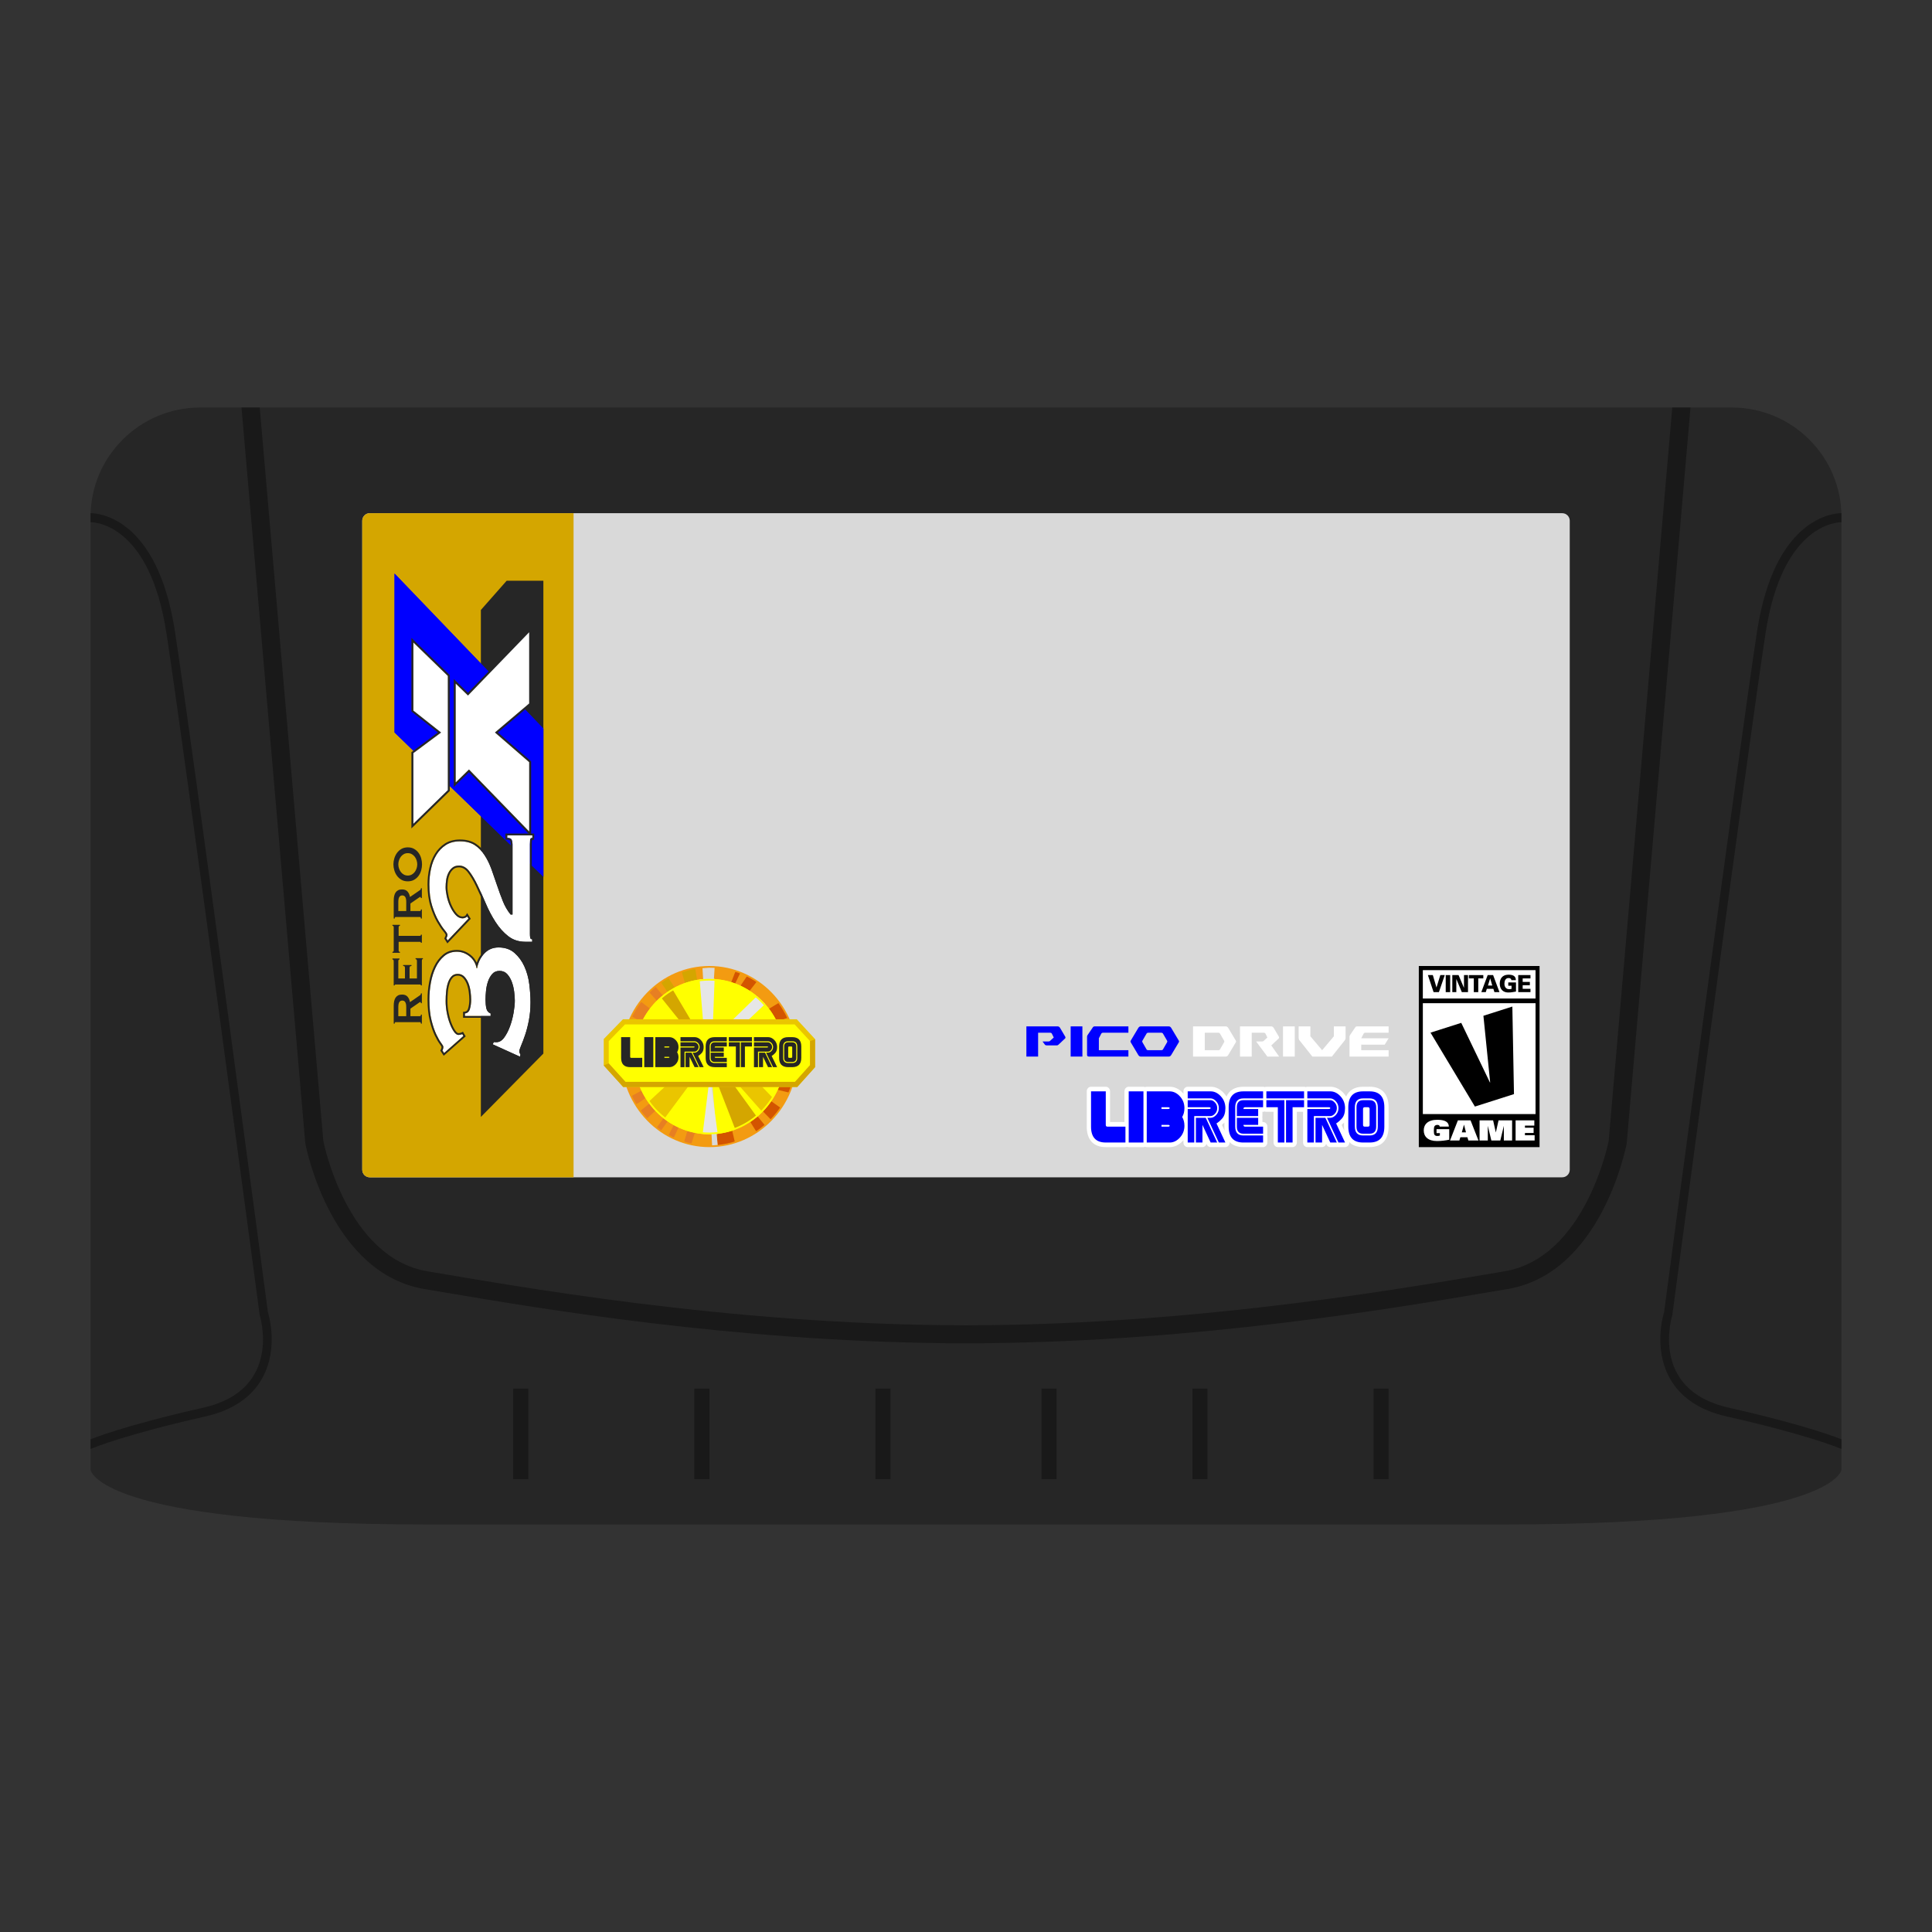 <?xml version="1.0" encoding="UTF-8" standalone="no"?>
<svg
   xmlns:dc="http://purl.org/dc/elements/1.1/"
   xmlns:cc="http://creativecommons.org/ns#"
   xmlns:rdf="http://www.w3.org/1999/02/22-rdf-syntax-ns#"
   xmlns:svg="http://www.w3.org/2000/svg"
   xmlns="http://www.w3.org/2000/svg"
   xmlns:sodipodi="http://sodipodi.sourceforge.net/DTD/sodipodi-0.dtd"
   xmlns:inkscape="http://www.inkscape.org/namespaces/inkscape"
   viewBox="0 0 341.333 341.333"
   height="341.333"
   width="341.333"
   xml:space="preserve"
   id="svg2"
   version="1.1"
   sodipodi:docname="Sega - 32X-content.svg"
   inkscape:version="0.92.2 (5c3e80d, 2017-08-06)"><rect x="0" y="0" width="341.333" height="341.333" fill="#333333" stroke="none"/><sodipodi:namedview
     pagecolor="#ffffff"
     bordercolor="#666666"
     borderopacity="1"
     objecttolerance="10"
     gridtolerance="10"
     guidetolerance="10"
     inkscape:pageopacity="0"
     inkscape:pageshadow="2"
     inkscape:window-width="1024"
     inkscape:window-height="705"
     id="namedview185"
     showgrid="false"
     inkscape:pagecheckerboard="true"
     inkscape:zoom="0.69140623"
     inkscape:cx="-96.180795"
     inkscape:cy="170.66667"
     inkscape:window-x="-8"
     inkscape:window-y="-8"
     inkscape:window-maximized="1"
     inkscape:current-layer="svg2" /><defs
     id="defs6"><clipPath
       id="clipPath18"
       clipPathUnits="userSpaceOnUse"><path
         id="path16"
         d="M 0,256 H 256 V 0 H 0 Z" /></clipPath><clipPath
       id="clipPath26"
       clipPathUnits="userSpaceOnUse"><path
         id="path24"
         d="M 4,210 H 252 V 46 H 4 Z" /></clipPath></defs><path
     id="path38"
     style="fill:#262626;fill-opacity:1;fill-rule:nonzero;stroke:none;stroke-width:1.333"
     d="M 306,72 H 35.333 c -10.633,0 -19.333,8.672 -19.333,19.272 V 259.697 c 0,0 1.208,9.636 59.409,9.636 H 265.924 c 58.201,0 59.409,-9.636 59.409,-9.636 V 91.272 c 0,-10.6 -8.7,-19.272 -19.333,-19.272"
     inkscape:connector-curvature="0" /><path
     id="path42"
     style="fill:#d9d9d9;fill-opacity:1;fill-rule:nonzero;stroke:none;stroke-width:1.333;font-variant-east_asian:normal;opacity:1;vector-effect:none;stroke-linecap:butt;stroke-linejoin:miter;stroke-miterlimit:4;stroke-dasharray:none;stroke-dashoffset:0;stroke-opacity:1"
     d="M 276,208 H 65.333 c -0.736,0 -1.333,-0.597 -1.333,-1.333 V 92 c 0,-0.736 0.597,-1.333 1.333,-1.333 H 276 c 0.736,0 1.333,0.597 1.333,1.333 V 206.667 c 0,0.736 -0.597,1.333 -1.333,1.333"
     inkscape:connector-curvature="0" /><path
     id="path46"
     style="fill:#d4a600;fill-opacity:1;fill-rule:nonzero;stroke:none;stroke-width:1.333"
     d="M 101.333,208 H 65.333 c -0.736,0 -1.333,-0.597 -1.333,-1.333 V 92 c 0,-0.736 0.597,-1.333 1.333,-1.333 h 36 z"
     inkscape:connector-curvature="0" /><path
     id="path50"
     style="fill:#191919;fill-opacity:1;fill-rule:nonzero;stroke:none;stroke-width:1.333"
     d="M 295.445,72 284.211,201.564 c 0,0 -4.012,20.667 -18.456,23.052 -14.352,2.369 -52.479,9.44 -94.687,9.529 v 0.008 c -0.135,0 -0.267,-0.004 -0.401,-0.004 -0.135,0 -0.267,0.004 -0.401,0.004 v -0.008 c -42.208,-0.089 -80.335,-7.16 -94.687,-9.529 -14.444,-2.385 -18.456,-23.052 -18.456,-23.052 L 45.888,72 H 42.667 l 0.024,0.272 11.233,129.564 0.015,0.165 0.032,0.163 c 0.18,0.933 4.623,22.871 21.08,25.588 l 3.98,0.668 c 16.481,2.785 50.284,8.499 88.025,8.885 v 0.02 l 3.209,0.008 0.401,-0.004 h 3.209 l 0.003,-0.02 c 37.901,-0.351 71.885,-6.095 88.424,-8.889 l 3.98,-0.668 c 16.457,-2.717 20.9,-24.655 21.081,-25.588 l 0.031,-0.163 0.015,-0.165 11.233,-129.564 0.024,-0.272 z"
     inkscape:connector-curvature="0" /><path
     id="path54"
     style="fill:#191919;fill-opacity:1;fill-rule:nonzero;stroke:none;stroke-width:1.333"
     d="m 293.999,231.835 c 0.071,-0.72 13.388,-100.527 16.423,-120.268 3.121,-20.313 13.689,-20.9 14.884,-20.9 h 0.028 v 1.596 c -0.008,0 -0.009,0 -0.028,0 -0.74,0 -10.421,0.369 -13.371,19.556 -3.067,19.953 -16.481,120.521 -16.481,120.521 0,0 -4.216,13.169 9.965,16.361 14.071,3.168 19.825,5.544 19.915,5.58 v 1.719 l -0.551,-0.228 c -0.057,-0.024 -5.848,-2.395 -19.688,-5.511 -4.833,-1.088 -8.244,-3.392 -10.136,-6.848 -2.911,-5.317 -1.041,-11.325 -0.96,-11.579"
     inkscape:connector-curvature="0" /><path
     id="path58"
     style="fill:#191919;fill-opacity:1;fill-rule:nonzero;stroke:none;stroke-width:1.333"
     d="m 47.334,231.835 c -0.071,-0.72 -13.388,-100.527 -16.423,-120.268 C 27.79,91.253 17.222,90.667 16.028,90.667 h -0.028 v 1.596 c 0.008,0 0.009,0 0.028,0 0.74,0 10.421,0.369 13.371,19.556 3.067,19.953 16.481,120.521 16.481,120.521 0,0 4.216,13.169 -9.965,16.361 -14.071,3.168 -19.825,5.544 -19.915,5.58 v 1.719 l 0.551,-0.228 c 0.057,-0.024 5.848,-2.395 19.688,-5.511 4.833,-1.088 8.244,-3.392 10.136,-6.848 2.911,-5.317 1.041,-11.325 0.96,-11.579"
     inkscape:connector-curvature="0" /><path
     id="path62"
     style="fill:#000000;fill-opacity:1;fill-rule:nonzero;stroke:none;stroke-width:1.333"
     d="m 250.667,170.667 v 5.745 0.817 19.72 0.7 5.017 h 21.333 v -5.017 -0.7 -19.72 -0.817 -5.745 z"
     inkscape:connector-curvature="0" /><path
     inkscape:connector-curvature="0"
     d="M 271.289,196.825 H 251.379 V 177.236 h 19.911 z"
     style="fill:#ffffff;fill-opacity:1;fill-rule:nonzero;stroke:none;stroke-width:1.333"
     id="path64" /><path
     inkscape:connector-curvature="0"
     d="m 251.377,171.399 h 19.911 v 5.013 h -19.911 z"
     style="fill:#ffffff;fill-opacity:1;fill-rule:nonzero;stroke:none;stroke-width:1.333"
     id="path66" /><path
     id="path70"
     style="fill:#ffffff;fill-opacity:1;fill-rule:nonzero;stroke:none;stroke-width:1.333"
     d="m 253.798,199.489 h 2.241 v 1.867 c -0.675,0.144 -1.459,0.237 -2.169,0.237 -1.567,0 -2.332,-0.785 -2.332,-1.877 0,-1.092 0.765,-1.877 2.38,-1.877 1.339,0 2.037,0.361 2.055,1.196 h -1.615 c -0.005,-0.113 -0.06,-0.188 -0.132,-0.232 -0.072,-0.044 -0.175,-0.064 -0.283,-0.064 -0.26,0 -0.428,0.108 -0.513,0.252 -0.084,0.143 -0.108,0.493 -0.108,0.795 0,0.345 0.036,0.583 0.115,0.697 0.103,0.148 0.271,0.212 0.493,0.212 0.163,0 0.32,-0.02 0.459,-0.075 v -0.429 h -0.591 z"
     inkscape:connector-curvature="0" /><path
     id="path74"
     style="fill:#ffffff;fill-opacity:1;fill-rule:nonzero;stroke:none;stroke-width:1.333"
     d="m 259,200.057 -0.344,-1.344 h -0.012 l -0.379,1.344 z m -1.428,-2.124 h 2.235 l 1.399,3.567 h -1.784 l -0.168,-0.573 h -1.248 L 257.831,201.5 h -1.651 z"
     inkscape:connector-curvature="0" /><path
     id="path78"
     style="fill:#ffffff;fill-opacity:1;fill-rule:nonzero;stroke:none;stroke-width:1.333"
     d="m 265.69,198.951 h -0.012 l -0.615,2.549 h -1.579 l -0.615,-2.549 h -0.012 v 2.549 h -1.457 v -3.567 h 2.392 l 0.476,2.124 h 0.012 l 0.476,-2.124 h 2.392 v 3.567 h -1.459 z"
     inkscape:connector-curvature="0" /><path
     id="path82"
     style="fill:#ffffff;fill-opacity:1;fill-rule:nonzero;stroke:none;stroke-width:1.333"
     d="m 267.766,197.933 h 3.308 v 0.929 h -1.657 v 0.38 h 1.531 v 0.928 h -1.531 v 0.4 h 1.711 v 0.929 h -3.361 z"
     inkscape:connector-curvature="0" /><path
     id="path86"
     style="fill:#000000;fill-opacity:1;fill-rule:nonzero;stroke:none;stroke-width:1.333"
     d="m 254.469,172.273 h 0.784 l -1.036,3.011 h -0.941 l -1.004,-3.011 h 0.871 l 0.641,2.181 h 0.008 z"
     inkscape:connector-curvature="0" /><path
     inkscape:connector-curvature="0"
     d="m 255.42,172.273 h 0.787 v 3.011 h -0.787 z"
     style="fill:#000000;fill-opacity:1;fill-rule:nonzero;stroke:none;stroke-width:1.333"
     id="path88" /><path
     id="path92"
     style="fill:#000000;fill-opacity:1;fill-rule:nonzero;stroke:none;stroke-width:1.333"
     d="m 256.585,172.273 h 1.103 l 0.952,2.243 0.008,-0.008 v -2.235 h 0.709 v 3.011 h -1.091 l -0.965,-2.305 h -0.008 v 2.305 h -0.708 z"
     inkscape:connector-curvature="0" /><path
     id="path96"
     style="fill:#000000;fill-opacity:1;fill-rule:nonzero;stroke:none;stroke-width:1.333"
     d="m 260.382,172.857 h -0.869 v -0.584 h 2.547 v 0.584 h -0.891 v 2.427 h -0.787 z"
     inkscape:connector-curvature="0" /><path
     id="path100"
     style="fill:#000000;fill-opacity:1;fill-rule:nonzero;stroke:none;stroke-width:1.333"
     d="m 263.643,174.112 -0.363,-1.251 h -0.012 l -0.385,1.251 z m -1.933,1.172 1.123,-3.011 h 0.96 l 1.123,3.011 h -0.891 l -0.188,-0.588 h -1.155 l -0.184,0.588 z"
     inkscape:connector-curvature="0" /><path
     id="path104"
     style="fill:#000000;fill-opacity:1;fill-rule:nonzero;stroke:none;stroke-width:1.333"
     d="m 267.05,174.157 h -0.579 v -0.584 h 1.365 v 1.609 c -0.637,0.1 -0.759,0.163 -1.444,0.163 -0.885,-0.029 -1.425,-0.625 -1.425,-1.568 0,-0.941 0.54,-1.539 1.425,-1.568 0.689,-0.02 1.413,0.088 1.425,0.964 h -0.788 c -0.039,-0.292 -0.256,-0.38 -0.515,-0.38 -0.532,0 -0.721,0.497 -0.721,0.984 0,0.593 0.28,0.985 0.847,0.985 0.145,0 0.291,-0.025 0.409,-0.051 z"
     inkscape:connector-curvature="0" /><path
     id="path108"
     style="fill:#000000;fill-opacity:1;fill-rule:nonzero;stroke:none;stroke-width:1.333"
     d="m 268.229,175.283 v -3.011 h 2.165 v 0.584 h -1.377 v 0.621 h 1.267 v 0.584 h -1.267 v 0.637 h 1.377 v 0.584 z"
     inkscape:connector-curvature="0" /><path
     id="path112"
     style="fill:#000000;fill-opacity:1;fill-rule:nonzero;stroke:none;stroke-width:1.333"
     d="m 252.735,182.442 5.428,-1.731 5.071,10.537 0.037,-0.012 -1.191,-11.775 5.112,-1.629 0.287,15.467 -6.903,2.201 z"
     inkscape:connector-curvature="0" /><path
     id="path116"
     style="fill:#ffffff;fill-opacity:1;fill-rule:nonzero;stroke:none;stroke-width:1.333"
     d="m 216.319,198.329 v 0.719 c 0,0.253 0.02,0.489 0.048,0.717 l -0.473,-1.017 c 0.133,-0.117 0.279,-0.267 0.425,-0.419 m 21.135,0 v 0.719 c 0,0.253 0.02,0.489 0.048,0.717 l -0.473,-1.017 c 0.133,-0.117 0.279,-0.267 0.425,-0.419 m 4.519,-6.329 h -1.157 c -1.477,0 -2.488,0.609 -2.992,1.728 -0.132,-0.215 -0.284,-0.421 -0.464,-0.615 -0.681,-0.739 -1.467,-1.113 -2.335,-1.113 h -4.053 c -0.103,0 -0.2,0.024 -0.289,0.064 -0.089,-0.04 -0.187,-0.064 -0.289,-0.064 h -6.659 c -0.103,0 -0.201,0.024 -0.291,0.064 -0.088,-0.04 -0.187,-0.064 -0.289,-0.064 h -3.473 c -1.477,0 -2.488,0.609 -2.992,1.728 -0.132,-0.215 -0.284,-0.421 -0.463,-0.615 -0.683,-0.739 -1.468,-1.113 -2.336,-1.113 h -4.053 c -0.417,0 -0.755,0.364 -0.755,0.813 v 0.423 c -0.035,-0.04 -0.059,-0.084 -0.095,-0.123 -0.681,-0.739 -1.467,-1.113 -2.335,-1.113 h -4.053 c -0.103,0 -0.201,0.024 -0.291,0.064 -0.088,-0.04 -0.187,-0.064 -0.289,-0.064 h -2.605 c -0.417,0 -0.755,0.364 -0.755,0.813 v 5.421 h -2.543 v -5.421 c 0,-0.449 -0.339,-0.813 -0.755,-0.813 h -2.607 c -0.417,0 -0.755,0.364 -0.755,0.813 v 6.235 c 0,2.333 1.193,3.619 3.361,3.619 h 3.473 c 0.103,0 0.2,-0.023 0.289,-0.063 0.089,0.04 0.187,0.063 0.289,0.063 h 2.605 c 0.103,0 0.201,-0.023 0.289,-0.063 0.089,0.04 0.188,0.063 0.291,0.063 h 4.053 c 0.868,0 1.653,-0.373 2.335,-1.112 0.036,-0.039 0.06,-0.083 0.095,-0.123 v 0.421 c 0,0.449 0.337,0.813 0.755,0.813 h 1.159 c 0.049,0 0.097,-0.004 0.144,-0.015 0.047,0.011 0.096,0.015 0.145,0.015 h 1.157 c 0.336,0 0.621,-0.236 0.72,-0.563 l 0.052,0.113 c 0.128,0.276 0.389,0.449 0.676,0.449 h 1.157 c 0.049,0 0.099,-0.004 0.145,-0.015 0.047,0.011 0.096,0.015 0.145,0.015 h 1.157 c 0.263,0 0.505,-0.145 0.643,-0.385 0.088,-0.153 0.119,-0.329 0.104,-0.503 0.568,0.58 1.385,0.888 2.439,0.888 h 3.473 c 0.417,0 0.756,-0.364 0.756,-0.813 v -1.247 c 0,-0.055 -0.02,-0.103 -0.029,-0.156 0.009,-0.052 0.029,-0.1 0.029,-0.156 v -1.247 c 0,-0.449 -0.339,-0.813 -0.756,-0.813 h -0.113 v -0.745 c 0,-0.055 -0.019,-0.103 -0.029,-0.156 0.011,-0.052 0.029,-0.1 0.029,-0.156 v -0.745 h 0.113 c 0.103,0 0.201,-0.023 0.289,-0.063 0.089,0.04 0.188,0.063 0.291,0.063 h 1.271 v 5.421 c 0,0.449 0.339,0.813 0.756,0.813 h 1.157 c 0.049,0 0.097,-0.004 0.145,-0.015 0.047,0.011 0.095,0.015 0.144,0.015 h 1.159 c 0.417,0 0.755,-0.364 0.755,-0.813 v -5.421 h 1.096 v 5.421 c 0,0.449 0.337,0.813 0.755,0.813 h 1.159 c 0.049,0 0.097,-0.004 0.144,-0.015 0.047,0.011 0.096,0.015 0.145,0.015 h 1.157 c 0.336,0 0.621,-0.236 0.719,-0.563 l 0.053,0.113 c 0.128,0.276 0.389,0.449 0.676,0.449 h 1.157 c 0.049,0 0.099,-0.004 0.145,-0.015 0.047,0.011 0.096,0.015 0.145,0.015 h 1.157 c 0.263,0 0.505,-0.145 0.643,-0.385 0.088,-0.153 0.119,-0.329 0.104,-0.503 0.568,0.58 1.385,0.888 2.439,0.888 h 1.157 c 2.168,0 3.361,-1.285 3.361,-3.619 v -3.429 c 0,-2.333 -1.193,-3.619 -3.361,-3.619"
     inkscape:connector-curvature="0" /><path
     id="path120"
     style="fill:#0000ff;fill-opacity:1;fill-rule:nonzero;stroke:none;stroke-width:1.333"
     d="m 215.047,201.853 h -1.159 l -1.447,-3.117 v 3.117 h -1.159 v -4.364 h 1.737 z m 0,-6.079 c 0,0.388 -0.127,0.719 -0.381,0.992 -0.253,0.273 -0.513,0.411 -0.777,0.411 h -2.895 v 4.676 h -1.157 v -5.923 h 3.763 c 0.193,0 0.289,-0.052 0.289,-0.156 0,-0.104 -0.096,-0.156 -0.289,-0.156 h -3.763 v -1.247 h 4.052 c 0.264,0 0.524,0.139 0.777,0.416 0.255,0.276 0.381,0.605 0.381,0.987 m 1.448,0 c 0,0.817 -0.195,1.436 -0.584,1.855 -0.389,0.419 -0.719,0.701 -0.989,0.847 l 1.573,3.377 h -1.159 l -2.027,-4.364 h 0.579 c 0.341,0 0.668,-0.168 0.98,-0.504 0.312,-0.336 0.468,-0.74 0.468,-1.211 0,-0.464 -0.156,-0.867 -0.468,-1.205 -0.312,-0.34 -0.639,-0.509 -0.98,-0.509 h -4.052 v -1.247 h 4.052 c 0.663,0 1.263,0.291 1.8,0.872 0.537,0.583 0.807,1.279 0.807,2.089"
     inkscape:connector-curvature="0" /><path
     id="path124"
     style="fill:#0000ff;fill-opacity:1;fill-rule:nonzero;stroke:none;stroke-width:1.333"
     d="m 217.074,195.619 c 0,-1.871 0.868,-2.805 2.605,-2.805 h 3.475 v 1.247 h -3.475 c -0.965,0 -1.447,0.52 -1.447,1.559 v 3.429 c 0,1.039 0.481,1.559 1.447,1.559 h 3.475 v 1.247 h -3.475 c -1.737,0 -2.605,-0.935 -2.605,-2.805 z"
     inkscape:connector-curvature="0" /><path
     id="path128"
     style="fill:#0000ff;fill-opacity:1;fill-rule:nonzero;stroke:none;stroke-width:1.333"
     d="m 218.522,197.177 v -1.559 c 0,-0.831 0.387,-1.247 1.159,-1.247 h 3.473 v 1.247 h -3.184 c -0.193,0 -0.289,0.104 -0.289,0.312 h 2.605 v 1.247 z"
     inkscape:connector-curvature="0" /><path
     id="path132"
     style="fill:#0000ff;fill-opacity:1;fill-rule:nonzero;stroke:none;stroke-width:1.333"
     d="m 218.522,197.489 h 3.764 v 1.247 h -2.605 c 0,0.208 0.096,0.312 0.289,0.312 h 3.184 v 1.247 h -3.473 c -0.772,0 -1.159,-0.416 -1.159,-1.247 z"
     inkscape:connector-curvature="0" /><path
     id="path136"
     style="fill:#0000ff;fill-opacity:1;fill-rule:nonzero;stroke:none;stroke-width:1.333"
     d="m 227.207,194.372 h 3.185 v 1.247 h -2.027 v 6.235 h -1.159 z m -0.289,0 v 7.481 h -1.159 v -6.235 h -2.027 v -1.247 z m 3.475,-0.312 h -6.659 v -1.247 h 6.659 z"
     inkscape:connector-curvature="0" /><path
     id="path140"
     style="fill:#0000ff;fill-opacity:1;fill-rule:nonzero;stroke:none;stroke-width:1.333"
     d="m 236.182,201.853 h -1.159 l -1.447,-3.117 v 3.117 h -1.159 v -4.364 h 1.737 z m 0,-6.079 c 0,0.388 -0.127,0.719 -0.381,0.992 -0.255,0.273 -0.513,0.411 -0.777,0.411 h -2.895 v 4.676 h -1.157 v -5.923 h 3.763 c 0.193,0 0.289,-0.052 0.289,-0.156 0,-0.104 -0.096,-0.156 -0.289,-0.156 h -3.763 v -1.247 h 4.052 c 0.264,0 0.523,0.139 0.777,0.416 0.255,0.276 0.381,0.605 0.381,0.987 m 1.448,0 c 0,0.817 -0.195,1.436 -0.584,1.855 -0.389,0.419 -0.719,0.701 -0.989,0.847 l 1.573,3.377 h -1.159 l -2.027,-4.364 h 0.579 c 0.341,0 0.668,-0.168 0.98,-0.504 0.312,-0.336 0.468,-0.74 0.468,-1.211 0,-0.464 -0.156,-0.867 -0.468,-1.205 -0.312,-0.34 -0.639,-0.509 -0.98,-0.509 h -4.052 v -1.247 h 4.052 c 0.663,0 1.263,0.291 1.8,0.872 0.537,0.583 0.807,1.279 0.807,2.089"
     inkscape:connector-curvature="0" /><path
     id="path144"
     style="fill:#0000ff;fill-opacity:1;fill-rule:nonzero;stroke:none;stroke-width:1.333"
     d="m 241.972,195.931 c 0,-0.208 -0.096,-0.312 -0.289,-0.312 h -0.579 c -0.193,0 -0.291,0.104 -0.291,0.312 v 2.805 c 0,0.208 0.097,0.312 0.291,0.312 h 0.579 c 0.193,0 0.289,-0.104 0.289,-0.312 z m 1.159,-0.312 v 3.429 c 0,0.831 -0.387,1.247 -1.159,1.247 h -1.159 c -0.772,0 -1.157,-0.416 -1.157,-1.247 v -3.429 c 0,-0.831 0.385,-1.247 1.157,-1.247 h 1.159 c 0.772,0 1.159,0.416 1.159,1.247 m 0.289,0 c 0,-1.039 -0.483,-1.559 -1.448,-1.559 h -1.159 c -0.964,0 -1.447,0.52 -1.447,1.559 v 3.429 c 0,1.039 0.483,1.559 1.447,1.559 h 1.159 c 0.965,0 1.448,-0.52 1.448,-1.559 z m 1.157,0 v 3.429 c 0,1.871 -0.868,2.805 -2.605,2.805 h -1.159 c -1.736,0 -2.605,-0.935 -2.605,-2.805 v -3.429 c 0,-1.871 0.869,-2.805 2.605,-2.805 h 1.159 c 1.737,0 2.605,0.935 2.605,2.805"
     inkscape:connector-curvature="0" /><path
     id="path148"
     style="fill:#0000ff;fill-opacity:1;fill-rule:nonzero;stroke:none;stroke-width:1.333"
     d="m 195.65,199.048 c -0.193,0 -0.289,-0.104 -0.289,-0.312 v -5.923 h -2.605 v 6.235 c 0,1.871 0.868,2.805 2.605,2.805 h 3.475 v -2.805 z"
     inkscape:connector-curvature="0" /><path
     inkscape:connector-curvature="0"
     d="m 199.413,201.853 h 2.605 v -9.04 h -2.605 z"
     style="fill:#0000ff;fill-opacity:1;fill-rule:nonzero;stroke:none;stroke-width:1.333"
     id="path150" /><path
     id="path154"
     style="fill:#0000ff;fill-opacity:1;fill-rule:nonzero;stroke:none;stroke-width:1.333"
     d="m 206.362,195.931 h -1.159 v -0.312 h 1.159 c 0.193,0 0.289,0.052 0.289,0.156 0,0.104 -0.096,0.156 -0.289,0.156 m 0,3.117 h -1.159 v -0.312 h 1.159 c 0.193,0 0.289,0.052 0.289,0.156 0,0.104 -0.096,0.156 -0.289,0.156 m 2.895,-3.273 c 0,-0.811 -0.268,-1.507 -0.805,-2.088 -0.537,-0.583 -1.137,-0.873 -1.8,-0.873 h -4.053 v 9.04 h 4.053 c 0.663,0 1.263,-0.291 1.8,-0.872 0.537,-0.583 0.805,-1.279 0.805,-2.089 0,-0.589 -0.132,-1.105 -0.395,-1.548 0.263,-0.444 0.395,-0.967 0.395,-1.569"
     inkscape:connector-curvature="0" /><path
     id="path158"
     style="fill:#262626;fill-opacity:1;fill-rule:nonzero;stroke:none;stroke-width:1.333"
     d="M 84.956,197.333 V 107.768 l 4.557,-5.167 h 6.487 v 83.536 z"
     inkscape:connector-curvature="0" /><path
     id="path162"
     style="fill:#0000ff;fill-opacity:1;fill-rule:nonzero;stroke:none;stroke-width:1.333"
     d="m 69.705,101.333 v 28.075 l 26.295,25.492 v -26.18 z"
     inkscape:connector-curvature="0" /><path
     id="path166"
     style="fill:#0000ff;fill-opacity:1;fill-rule:nonzero;stroke:none;stroke-width:1.333"
     d="m 69.705,129.408 26.295,25.492 V 128.719 L 69.705,101.334 Z m 0.351,-0.144 v -27.064 l 25.593,26.656 v 25.22 z"
     inkscape:connector-curvature="0" /><path
     id="path170"
     style="fill:#ffffff;fill-opacity:1;fill-rule:nonzero;stroke:none;stroke-width:1.333"
     d="m 79.288,119.348 -6.428,-6.24 v 12.516 l 4.792,3.789 -4.792,3.56 v 12.975 l 6.428,-6.279 z"
     inkscape:connector-curvature="0" /><path
     id="path174"
     style="fill:#262626;fill-opacity:1;fill-rule:nonzero;stroke:none;stroke-width:1.333"
     d="m 79.113,139.598 v -20.177 l -6.077,-5.9 v 12.02 l 4.901,3.877 -4.901,3.64 v 12.476 z m 0.351,-20.321 v 20.464 l -6.779,6.621 v -13.475 l 4.683,-3.479 -4.683,-3.703 v -13.011 z"
     inkscape:connector-curvature="0" /><path
     id="path178"
     style="fill:#ffffff;fill-opacity:1;fill-rule:nonzero;stroke:none;stroke-width:1.333"
     d="m 80.34,120.369 v 18.273 l 2.512,-2.455 10.811,11.139 v -12.747 l -5.96,-5.167 5.96,-5.052 V 111.271 l -10.985,11.368 z"
     inkscape:connector-curvature="0" /><path
     id="path182"
     style="fill:#262626;fill-opacity:1;fill-rule:nonzero;stroke:none;stroke-width:1.333"
     d="m 93.487,124.282 v -12.58 l -10.807,11.183 -2.165,-2.103 v 17.447 l 2.34,-2.287 10.632,10.955 v -12.239 l -6.052,-5.247 z m 0.351,-13.443 v 13.6 l -0.061,0.052 -5.808,4.923 5.869,5.089 v 13.253 l -10.989,-11.323 -2.684,2.623 v -19.1 l 2.508,2.436 z"
     inkscape:connector-curvature="0" /><path
     id="path186"
     style="fill:#ffffff;fill-opacity:1;fill-rule:nonzero;stroke:none;stroke-width:1.333"
     d="m 78.459,186.04 -0.3,-0.449 c 0.111,-0.201 0.167,-0.415 0.167,-0.64 0,-0.125 -0.128,-0.359 -0.383,-0.696 -0.257,-0.339 -0.54,-0.832 -0.852,-1.485 -0.312,-0.651 -0.596,-1.485 -0.852,-2.501 -0.256,-1.013 -0.384,-2.249 -0.384,-3.704 0,-0.977 0.088,-1.96 0.267,-2.951 0.179,-0.991 0.461,-1.893 0.852,-2.708 0.389,-0.816 0.891,-1.477 1.503,-1.992 0.613,-0.513 1.352,-0.771 2.221,-0.771 0.801,0 1.543,0.263 2.22,0.789 0.68,0.527 1.109,1.24 1.287,2.143 h 0.067 c 0.224,-1.077 0.663,-1.961 1.319,-2.651 0.657,-0.688 1.487,-1.035 2.488,-1.035 1.136,0 2.072,0.319 2.807,0.959 0.735,0.639 1.32,1.435 1.753,2.389 0.433,0.952 0.724,1.999 0.868,3.139 0.144,1.141 0.217,2.212 0.217,3.215 0,1.129 -0.095,2.181 -0.284,3.16 -0.188,0.977 -0.412,1.841 -0.668,2.595 -0.256,0.751 -0.489,1.372 -0.701,1.86 -0.211,0.491 -0.317,0.835 -0.317,1.035 0,0.125 0.023,0.233 0.067,0.32 0.045,0.087 0.091,0.181 0.133,0.281 l -0.1,0.339 -4.808,-2.181 0.2,-0.412 c 0.044,0.024 0.121,0.036 0.233,0.036 h 0.233 c 0.512,0 0.969,-0.275 1.371,-0.828 0.4,-0.551 0.74,-1.208 1.017,-1.973 0.279,-0.764 0.491,-1.567 0.635,-2.407 0.145,-0.839 0.217,-1.547 0.217,-2.124 0,-0.452 -0.037,-0.984 -0.117,-1.599 -0.077,-0.613 -0.217,-1.191 -0.417,-1.729 -0.2,-0.539 -0.472,-0.996 -0.817,-1.372 -0.345,-0.377 -0.796,-0.564 -1.353,-0.564 -0.535,0 -0.963,0.181 -1.287,0.545 -0.321,0.363 -0.573,0.808 -0.751,1.335 -0.179,0.525 -0.295,1.084 -0.351,1.673 -0.056,0.589 -0.083,1.096 -0.083,1.523 0,0.601 0.049,1.121 0.149,1.56 0.1,0.44 0.351,0.733 0.751,0.884 v 0.451 h -4.541 v -0.451 c 0.445,-0.049 0.741,-0.32 0.885,-0.808 0.145,-0.491 0.217,-1.035 0.217,-1.636 0,-0.401 -0.035,-0.865 -0.101,-1.391 -0.067,-0.527 -0.188,-1.023 -0.367,-1.487 -0.177,-0.463 -0.423,-0.857 -0.735,-1.184 -0.312,-0.325 -0.701,-0.488 -1.169,-0.488 -0.445,0 -0.807,0.144 -1.085,0.432 -0.277,0.287 -0.495,0.664 -0.652,1.128 -0.155,0.463 -0.26,0.977 -0.316,1.541 -0.056,0.564 -0.084,1.135 -0.084,1.711 0,0.676 0.067,1.367 0.201,2.069 0.133,0.7 0.311,1.34 0.533,1.917 0.223,0.576 0.468,1.052 0.735,1.428 0.267,0.377 0.535,0.565 0.801,0.565 0.089,0 0.196,-0.013 0.317,-0.039 0.123,-0.024 0.24,-0.063 0.351,-0.113 l 0.2,0.339 z"
     inkscape:connector-curvature="0" /><path
     id="path190"
     style="fill:#262626;fill-opacity:1;fill-rule:nonzero;stroke:none;stroke-width:1.333"
     d="m 88.078,167.073 c -1.088,0 -2.004,0.381 -2.724,1.135 -0.491,0.516 -0.871,1.139 -1.133,1.861 -0.252,-0.548 -0.62,-1.012 -1.104,-1.385 -0.732,-0.569 -1.547,-0.857 -2.42,-0.857 -0.941,0 -1.759,0.284 -2.429,0.847 -0.647,0.541 -1.18,1.248 -1.585,2.099 -0.399,0.829 -0.693,1.767 -0.877,2.785 -0.181,1.003 -0.272,2.015 -0.272,3.007 0,1.475 0.132,2.747 0.393,3.781 0.26,1.032 0.555,1.893 0.872,2.559 0.327,0.681 0.616,1.184 0.887,1.54 0.289,0.384 0.317,0.507 0.32,0.519 -0.001,0.159 -0.044,0.324 -0.129,0.476 l -0.092,0.167 0.105,0.159 0.301,0.449 0.205,0.309 0.279,-0.247 3.408,-3.008 0.195,-0.172 -0.132,-0.223 -0.2,-0.339 -0.147,-0.249 -0.267,0.121 c -0.091,0.04 -0.185,0.071 -0.28,0.091 -0.097,0.019 -0.183,0.031 -0.253,0.031 -0.151,0 -0.341,-0.152 -0.539,-0.428 -0.249,-0.353 -0.484,-0.812 -0.696,-1.361 -0.215,-0.556 -0.389,-1.183 -0.519,-1.863 -0.129,-0.677 -0.196,-1.353 -0.196,-2.011 0,-0.559 0.028,-1.124 0.083,-1.68 0.053,-0.536 0.155,-1.032 0.303,-1.473 0.14,-0.417 0.335,-0.756 0.579,-1.009 0.216,-0.224 0.495,-0.332 0.852,-0.332 0.379,0 0.684,0.127 0.933,0.388 0.281,0.293 0.507,0.656 0.669,1.079 0.168,0.439 0.285,0.913 0.348,1.413 0.065,0.515 0.099,0.969 0.099,1.352 0,0.569 -0.069,1.089 -0.205,1.547 -0.139,0.472 -0.4,0.559 -0.611,0.583 l -0.287,0.031 v 0.284 0.451 0.317 h 0.323 4.541 0.323 v -0.317 -0.451 -0.219 l -0.208,-0.077 c -0.3,-0.112 -0.475,-0.321 -0.552,-0.657 -0.093,-0.416 -0.141,-0.917 -0.141,-1.491 0,-0.419 0.028,-0.921 0.081,-1.493 0.053,-0.563 0.167,-1.103 0.336,-1.603 0.163,-0.484 0.395,-0.896 0.688,-1.227 0.261,-0.293 0.603,-0.436 1.043,-0.436 0.467,0 0.832,0.149 1.115,0.459 0.315,0.343 0.568,0.769 0.755,1.269 0.192,0.516 0.327,1.075 0.4,1.659 0.076,0.593 0.115,1.117 0.115,1.56 0,0.56 -0.072,1.256 -0.213,2.071 -0.14,0.817 -0.348,1.609 -0.62,2.353 -0.265,0.733 -0.593,1.371 -0.976,1.896 -0.34,0.468 -0.703,0.696 -1.108,0.696 h -0.233 c -0.075,0 -0.1,-0.007 -0.101,-0.008 l -0.3,-0.163 -0.124,0.315 -0.2,0.413 -0.14,0.288 0.296,0.135 4.808,2.18 0.34,0.155 0.104,-0.353 0.101,-0.337 0.032,-0.109 -0.045,-0.104 c -0.047,-0.107 -0.093,-0.208 -0.141,-0.3 -0.021,-0.041 -0.032,-0.101 -0.032,-0.177 0,-0.087 0.037,-0.323 0.291,-0.911 0.212,-0.489 0.452,-1.123 0.711,-1.884 0.26,-0.763 0.489,-1.649 0.679,-2.636 0.193,-0.995 0.291,-2.077 0.291,-3.219 0,-1.003 -0.075,-2.097 -0.22,-3.253 -0.147,-1.163 -0.448,-2.249 -0.895,-3.229 -0.448,-0.988 -1.065,-1.828 -1.833,-2.497 -0.791,-0.688 -1.808,-1.037 -3.02,-1.037 m 0,0.316 c 1.136,0 2.071,0.319 2.807,0.959 0.733,0.64 1.319,1.435 1.753,2.389 0.433,0.952 0.724,1.999 0.868,3.139 0.144,1.141 0.217,2.212 0.217,3.215 0,1.129 -0.095,2.181 -0.284,3.16 -0.189,0.977 -0.412,1.841 -0.668,2.595 -0.256,0.751 -0.489,1.372 -0.701,1.86 -0.211,0.491 -0.317,0.835 -0.317,1.035 0,0.125 0.021,0.233 0.067,0.32 0.045,0.087 0.089,0.183 0.133,0.281 l -0.101,0.339 -4.808,-2.18 0.2,-0.413 c 0.045,0.024 0.123,0.036 0.235,0.036 h 0.233 c 0.512,0 0.969,-0.275 1.369,-0.828 0.401,-0.551 0.741,-1.208 1.019,-1.973 0.279,-0.764 0.491,-1.567 0.635,-2.407 0.145,-0.839 0.217,-1.547 0.217,-2.124 0,-0.451 -0.039,-0.984 -0.117,-1.599 -0.077,-0.613 -0.217,-1.191 -0.417,-1.729 -0.201,-0.539 -0.473,-0.996 -0.817,-1.372 -0.345,-0.377 -0.797,-0.564 -1.355,-0.564 -0.533,0 -0.961,0.181 -1.285,0.545 -0.321,0.363 -0.573,0.808 -0.752,1.335 -0.177,0.525 -0.295,1.084 -0.349,1.673 -0.056,0.589 -0.084,1.096 -0.084,1.523 0,0.601 0.051,1.121 0.149,1.56 0.101,0.44 0.351,0.733 0.752,0.884 v 0.451 h -4.541 v -0.451 c 0.445,-0.049 0.74,-0.32 0.884,-0.808 0.145,-0.491 0.217,-1.035 0.217,-1.636 0,-0.401 -0.033,-0.864 -0.1,-1.391 -0.067,-0.527 -0.189,-1.023 -0.367,-1.485 -0.179,-0.464 -0.423,-0.859 -0.736,-1.185 -0.311,-0.325 -0.701,-0.488 -1.168,-0.488 -0.447,0 -0.808,0.144 -1.087,0.432 -0.277,0.288 -0.495,0.664 -0.651,1.128 -0.155,0.463 -0.261,0.977 -0.316,1.541 -0.056,0.564 -0.085,1.135 -0.085,1.711 0,0.677 0.067,1.367 0.201,2.069 0.133,0.7 0.312,1.34 0.535,1.917 0.223,0.576 0.467,1.052 0.733,1.429 0.268,0.376 0.536,0.564 0.803,0.564 0.089,0 0.195,-0.013 0.317,-0.039 0.123,-0.024 0.24,-0.063 0.351,-0.113 l 0.2,0.339 -3.407,3.008 -0.301,-0.449 c 0.112,-0.201 0.168,-0.415 0.168,-0.64 0,-0.125 -0.128,-0.357 -0.384,-0.696 -0.256,-0.339 -0.539,-0.832 -0.852,-1.485 -0.311,-0.651 -0.595,-1.485 -0.852,-2.5 -0.255,-1.015 -0.383,-2.249 -0.383,-3.705 0,-0.977 0.088,-1.96 0.267,-2.951 0.179,-0.991 0.461,-1.893 0.852,-2.707 0.389,-0.817 0.889,-1.479 1.503,-1.993 0.613,-0.513 1.352,-0.771 2.22,-0.771 0.803,0 1.543,0.263 2.221,0.789 0.68,0.527 1.109,1.24 1.287,2.143 h 0.067 c 0.223,-1.077 0.661,-1.961 1.319,-2.651 0.657,-0.688 1.487,-1.035 2.488,-1.035"
     inkscape:connector-curvature="0" /><path
     id="path194"
     style="fill:#ffffff;fill-opacity:1;fill-rule:nonzero;stroke:none;stroke-width:1.333"
     d="m 94.057,147.584 v 0.453 c -0.244,0 -0.377,0.119 -0.4,0.355 -0.023,0.239 -0.033,0.496 -0.033,0.771 v 15.833 c 0,0.276 0.016,0.499 0.051,0.676 0.032,0.175 0.149,0.264 0.351,0.264 v 0.449 h -1.203 c -1.18,0 -2.193,-0.331 -3.04,-0.995 -0.847,-0.664 -1.591,-1.499 -2.237,-2.503 -0.645,-1.001 -1.215,-2.077 -1.703,-3.232 -0.489,-1.153 -0.975,-2.231 -1.453,-3.235 -0.479,-1.003 -0.975,-1.836 -1.487,-2.5 -0.512,-0.664 -1.113,-0.997 -1.804,-0.997 -0.467,0 -0.852,0.12 -1.152,0.359 -0.3,0.239 -0.545,0.544 -0.735,0.92 -0.189,0.377 -0.317,0.791 -0.384,1.24 -0.067,0.453 -0.1,0.891 -0.1,1.316 0,0.428 0.067,0.955 0.201,1.581 0.132,0.625 0.332,1.228 0.6,1.803 0.268,0.579 0.584,1.075 0.952,1.488 0.368,0.412 0.785,0.617 1.252,0.617 0.112,0 0.256,-0.031 0.433,-0.092 0.18,-0.064 0.303,-0.143 0.369,-0.244 l 0.233,0.376 -3.675,3.871 -0.233,-0.373 c 0.044,-0.1 0.089,-0.201 0.135,-0.303 0.044,-0.097 0.065,-0.211 0.065,-0.336 0,-0.151 -0.167,-0.429 -0.501,-0.829 -0.333,-0.401 -0.701,-0.952 -1.101,-1.653 -0.401,-0.703 -0.768,-1.579 -1.103,-2.631 -0.335,-1.056 -0.5,-2.308 -0.5,-3.761 0,-0.955 0.099,-1.888 0.3,-2.803 0.2,-0.916 0.519,-1.729 0.952,-2.443 0.435,-0.716 0.991,-1.292 1.669,-1.732 0.68,-0.437 1.509,-0.657 2.489,-0.657 1.047,0 1.915,0.225 2.605,0.676 0.689,0.452 1.275,1.049 1.752,1.787 0.48,0.741 0.885,1.573 1.22,2.5 0.333,0.928 0.663,1.876 0.985,2.84 0.323,0.964 0.663,1.895 1.019,2.781 0.356,0.891 0.813,1.675 1.369,2.351 h 0.333 V 149.163 c 0,-0.275 -0.044,-0.532 -0.133,-0.771 -0.089,-0.236 -0.356,-0.355 -0.801,-0.355 v -0.453 z"
     inkscape:connector-curvature="0" /><path
     id="path198"
     style="fill:#262626;fill-opacity:1;fill-rule:nonzero;stroke:none;stroke-width:1.333"
     d="m 94.379,147.267 h -0.323 -4.441 -0.321 v 0.316 0.453 0.317 h 0.321 c 0.133,0 0.449,0.015 0.5,0.149 0.075,0.201 0.113,0.424 0.113,0.66 v 11.904 c -0.428,-0.579 -0.791,-1.237 -1.081,-1.961 -0.345,-0.861 -0.687,-1.792 -1.012,-2.765 -0.324,-0.965 -0.653,-1.916 -0.988,-2.847 -0.341,-0.947 -0.763,-1.811 -1.251,-2.564 -0.501,-0.773 -1.123,-1.405 -1.847,-1.88 -0.743,-0.485 -1.68,-0.729 -2.784,-0.729 -1.037,0 -1.933,0.239 -2.665,0.709 -0.719,0.465 -1.313,1.083 -1.771,1.835 -0.451,0.741 -0.783,1.595 -0.989,2.537 -0.204,0.928 -0.307,1.895 -0.307,2.869 0,1.48 0.172,2.777 0.515,3.856 0.339,1.065 0.717,1.971 1.128,2.692 0.409,0.716 0.791,1.287 1.135,1.699 0.399,0.479 0.428,0.632 0.428,0.639 0,0.072 -0.013,0.141 -0.039,0.196 l -0.136,0.307 -0.067,0.152 0.088,0.14 0.233,0.373 0.223,0.355 0.288,-0.304 3.675,-3.871 0.167,-0.176 -0.127,-0.205 -0.235,-0.376 -0.267,-0.431 -0.279,0.423 c -0.009,0.013 -0.051,0.064 -0.208,0.12 -0.184,0.063 -0.281,0.072 -0.323,0.072 -0.375,0 -0.705,-0.167 -1.011,-0.509 -0.344,-0.387 -0.647,-0.861 -0.901,-1.411 -0.255,-0.548 -0.449,-1.132 -0.579,-1.736 -0.128,-0.601 -0.193,-1.111 -0.193,-1.517 0,-0.404 0.032,-0.832 0.097,-1.271 0.061,-0.415 0.18,-0.799 0.353,-1.144 0.169,-0.336 0.381,-0.603 0.648,-0.815 0.244,-0.193 0.555,-0.288 0.951,-0.288 0.588,0 1.093,0.285 1.547,0.872 0.499,0.647 0.987,1.469 1.451,2.444 0.487,1.019 0.973,2.104 1.448,3.221 0.493,1.163 1.075,2.267 1.728,3.28 0.665,1.032 1.443,1.901 2.309,2.58 0.9,0.707 1.989,1.064 3.24,1.064 h 1.203 0.323 v -0.316 -0.451 -0.316 h -0.323 c -0.064,-0.16 -0.079,-0.368 -0.079,-0.623 v -15.833 c 0,-0.265 0.011,-0.512 0.032,-0.741 h 0.323 l 0.079,-0.385 v -0.453 z m -0.323,0.316 v 0.453 c -0.244,0 -0.377,0.12 -0.399,0.355 -0.024,0.239 -0.035,0.496 -0.035,0.772 v 15.833 c 0,0.275 0.016,0.499 0.051,0.676 0.032,0.175 0.149,0.263 0.351,0.263 v 0.451 h -1.203 c -1.18,0 -2.192,-0.331 -3.039,-0.995 -0.847,-0.664 -1.592,-1.5 -2.239,-2.504 -0.645,-1 -1.213,-2.077 -1.703,-3.231 -0.489,-1.155 -0.975,-2.231 -1.453,-3.235 -0.479,-1.004 -0.975,-1.836 -1.487,-2.5 -0.512,-0.664 -1.113,-0.999 -1.803,-0.999 -0.468,0 -0.852,0.12 -1.153,0.359 -0.3,0.239 -0.544,0.545 -0.735,0.921 -0.189,0.376 -0.317,0.789 -0.384,1.239 -0.067,0.453 -0.1,0.891 -0.1,1.316 0,0.429 0.067,0.955 0.201,1.583 0.133,0.624 0.333,1.227 0.6,1.803 0.268,0.577 0.585,1.073 0.952,1.487 0.368,0.413 0.785,0.619 1.253,0.619 0.111,0 0.255,-0.031 0.433,-0.092 0.179,-0.064 0.301,-0.144 0.368,-0.245 l 0.233,0.377 -3.675,3.871 -0.233,-0.373 c 0.045,-0.101 0.089,-0.203 0.135,-0.303 0.044,-0.099 0.067,-0.212 0.067,-0.337 0,-0.149 -0.168,-0.428 -0.501,-0.829 -0.335,-0.4 -0.701,-0.952 -1.103,-1.652 -0.401,-0.704 -0.768,-1.579 -1.103,-2.632 -0.333,-1.056 -0.5,-2.307 -0.5,-3.761 0,-0.955 0.1,-1.888 0.301,-2.803 0.199,-0.915 0.517,-1.729 0.951,-2.441 0.435,-0.717 0.991,-1.292 1.671,-1.733 0.679,-0.437 1.508,-0.657 2.488,-0.657 1.047,0 1.915,0.227 2.605,0.676 0.691,0.453 1.275,1.049 1.753,1.788 0.48,0.74 0.884,1.572 1.219,2.5 0.335,0.927 0.663,1.876 0.985,2.84 0.324,0.964 0.663,1.893 1.019,2.781 0.357,0.891 0.813,1.673 1.369,2.351 h 0.335 v -12.409 c 0,-0.276 -0.045,-0.533 -0.133,-0.772 -0.091,-0.235 -0.356,-0.355 -0.803,-0.355 v -0.453 h 4.441"
     inkscape:connector-curvature="0" /><path
     id="path202"
     style="fill:#262626;fill-opacity:1;fill-rule:nonzero;stroke:none;stroke-width:1.333"
     d="m 71.772,177.923 c 0,-0.223 -0.017,-0.408 -0.052,-0.557 -0.035,-0.148 -0.084,-0.267 -0.147,-0.353 -0.063,-0.087 -0.137,-0.148 -0.223,-0.185 -0.084,-0.037 -0.177,-0.056 -0.279,-0.056 -0.1,0 -0.193,0.019 -0.279,0.056 -0.085,0.037 -0.159,0.099 -0.221,0.185 -0.064,0.087 -0.112,0.205 -0.147,0.353 -0.035,0.149 -0.052,0.335 -0.052,0.557 v 1.607 h 1.399 z m -2.212,-0.241 c 0,-0.297 0.027,-0.567 0.08,-0.808 0.053,-0.241 0.139,-0.449 0.255,-0.623 0.117,-0.173 0.269,-0.307 0.455,-0.4 0.187,-0.092 0.415,-0.139 0.685,-0.139 0.416,0 0.735,0.121 0.955,0.363 0.221,0.241 0.369,0.567 0.444,0.975 l 1.796,-1.235 c 0.064,-0.044 0.101,-0.095 0.113,-0.153 0.013,-0.059 0.02,-0.113 0.02,-0.163 h 0.169 v 1.736 h -0.169 c 0,-0.055 -0.011,-0.103 -0.029,-0.144 -0.019,-0.04 -0.044,-0.06 -0.076,-0.06 -0.031,0 -0.067,0.013 -0.108,0.037 -0.041,0.025 -0.096,0.063 -0.165,0.112 l -1.475,1.021 v 1.328 h 1.683 c 0.057,0 0.099,-0.02 0.128,-0.06 0.028,-0.04 0.043,-0.113 0.043,-0.219 h 0.169 v 1.607 h -0.169 c 0,-0.179 -0.057,-0.269 -0.171,-0.269 h -4.292 c -0.113,0 -0.171,0.091 -0.171,0.269 h -0.169 z"
     inkscape:connector-curvature="0" /><path
     id="path206"
     style="fill:#262626;fill-opacity:1;fill-rule:nonzero;stroke:none;stroke-width:1.333"
     d="m 70.581,169.509 c -0.069,0 -0.121,0.027 -0.156,0.079 -0.035,0.053 -0.052,0.144 -0.052,0.275 v 3.009 h 1.172 v -1.821 c 0,-0.124 -0.017,-0.219 -0.052,-0.288 -0.035,-0.068 -0.124,-0.101 -0.269,-0.101 v -0.168 h 1.475 v 0.168 c -0.144,0 -0.237,0.033 -0.279,0.101 -0.041,0.069 -0.061,0.164 -0.061,0.288 v 1.821 h 1.304 v -3.103 c 0,-0.093 -0.021,-0.168 -0.065,-0.228 -0.044,-0.059 -0.104,-0.088 -0.18,-0.088 v -0.167 h 1.295 v 0.167 c -0.095,0 -0.148,0.029 -0.16,0.088 -0.013,0.06 -0.019,0.135 -0.019,0.228 v 4.328 h -0.171 c 0,-0.043 -0.015,-0.081 -0.043,-0.116 -0.028,-0.033 -0.071,-0.051 -0.128,-0.051 h -4.291 c -0.057,0 -0.1,0.017 -0.128,0.051 -0.028,0.035 -0.043,0.073 -0.043,0.116 h -0.171 v -4.235 c 0,-0.131 -0.02,-0.221 -0.061,-0.275 -0.04,-0.052 -0.096,-0.079 -0.165,-0.079 v -0.167 h 1.248 z"
     inkscape:connector-curvature="0" /><path
     id="path210"
     style="fill:#262626;fill-opacity:1;fill-rule:nonzero;stroke:none;stroke-width:1.333"
     d="m 74.192,165.338 c 0.113,0 0.171,-0.068 0.171,-0.204 h 0.169 v 1.431 h -0.169 c 0,-0.044 -0.015,-0.083 -0.043,-0.117 -0.029,-0.033 -0.071,-0.051 -0.128,-0.051 h -3.763 v 1.533 c 0,0.056 0.016,0.109 0.048,0.161 0.031,0.053 0.091,0.08 0.18,0.08 v 0.167 h -1.324 v -0.167 c 0.088,0 0.148,-0.027 0.18,-0.08 0.031,-0.052 0.047,-0.105 0.047,-0.161 v -4.124 c 0,-0.056 -0.016,-0.111 -0.047,-0.163 -0.032,-0.053 -0.092,-0.079 -0.18,-0.079 v -0.168 h 1.324 v 0.168 c -0.089,0 -0.149,0.025 -0.18,0.079 -0.032,0.052 -0.048,0.107 -0.048,0.163 v 1.532 z"
     inkscape:connector-curvature="0" /><path
     id="path214"
     style="fill:#262626;fill-opacity:1;fill-rule:nonzero;stroke:none;stroke-width:1.333"
     d="m 71.772,159.348 c 0,-0.223 -0.017,-0.408 -0.052,-0.557 -0.035,-0.148 -0.084,-0.267 -0.147,-0.353 -0.063,-0.087 -0.137,-0.148 -0.223,-0.185 -0.084,-0.037 -0.177,-0.056 -0.279,-0.056 -0.1,0 -0.193,0.019 -0.279,0.056 -0.085,0.037 -0.159,0.099 -0.221,0.185 -0.064,0.087 -0.112,0.205 -0.147,0.353 -0.035,0.149 -0.052,0.335 -0.052,0.557 v 1.607 h 1.399 z m -2.212,-0.241 c 0,-0.297 0.027,-0.567 0.08,-0.808 0.053,-0.241 0.139,-0.449 0.255,-0.623 0.117,-0.173 0.269,-0.307 0.455,-0.4 0.187,-0.092 0.415,-0.139 0.685,-0.139 0.416,0 0.735,0.121 0.955,0.363 0.221,0.241 0.369,0.567 0.444,0.975 l 1.796,-1.235 c 0.064,-0.044 0.101,-0.095 0.113,-0.153 0.013,-0.059 0.02,-0.113 0.02,-0.163 h 0.169 v 1.736 h -0.169 c 0,-0.055 -0.011,-0.103 -0.029,-0.144 -0.019,-0.04 -0.044,-0.06 -0.076,-0.06 -0.031,0 -0.067,0.013 -0.108,0.037 -0.041,0.025 -0.096,0.063 -0.165,0.112 l -1.475,1.021 v 1.328 h 1.683 c 0.057,0 0.099,-0.02 0.128,-0.06 0.028,-0.04 0.043,-0.113 0.043,-0.219 h 0.169 v 1.607 h -0.169 c 0,-0.179 -0.057,-0.269 -0.171,-0.269 h -4.292 c -0.113,0 -0.171,0.091 -0.171,0.269 h -0.169 z"
     inkscape:connector-curvature="0" /><path
     id="path218"
     style="fill:#262626;fill-opacity:1;fill-rule:nonzero;stroke:none;stroke-width:1.333"
     d="m 70.373,152.707 c 0,0.236 0.037,0.471 0.113,0.705 0.076,0.236 0.184,0.448 0.325,0.637 0.143,0.188 0.317,0.341 0.525,0.459 0.208,0.119 0.444,0.177 0.709,0.177 0.264,0 0.501,-0.059 0.709,-0.177 0.207,-0.117 0.383,-0.271 0.524,-0.459 0.141,-0.189 0.251,-0.401 0.327,-0.637 0.075,-0.235 0.113,-0.469 0.113,-0.705 0,-0.236 -0.039,-0.471 -0.113,-0.705 -0.076,-0.236 -0.185,-0.448 -0.327,-0.637 -0.141,-0.188 -0.317,-0.341 -0.524,-0.459 -0.208,-0.119 -0.445,-0.177 -0.709,-0.177 -0.265,0 -0.501,0.059 -0.709,0.177 -0.208,0.117 -0.383,0.271 -0.525,0.459 -0.141,0.189 -0.249,0.401 -0.325,0.637 -0.076,0.235 -0.113,0.469 -0.113,0.705 m -0.869,0 c 0,-0.34 0.052,-0.688 0.156,-1.04 0.103,-0.353 0.26,-0.675 0.468,-0.967 0.207,-0.291 0.471,-0.529 0.789,-0.715 0.317,-0.185 0.695,-0.279 1.129,-0.279 0.435,0 0.811,0.093 1.129,0.279 0.319,0.185 0.581,0.424 0.789,0.715 0.208,0.292 0.359,0.613 0.453,0.967 0.095,0.352 0.143,0.7 0.143,1.04 0,0.34 -0.048,0.688 -0.143,1.04 -0.095,0.353 -0.245,0.675 -0.453,0.967 -0.208,0.291 -0.471,0.529 -0.789,0.715 -0.319,0.185 -0.695,0.279 -1.129,0.279 -0.435,0 -0.812,-0.093 -1.129,-0.279 -0.319,-0.185 -0.583,-0.424 -0.789,-0.715 -0.208,-0.292 -0.365,-0.613 -0.468,-0.967 -0.104,-0.352 -0.156,-0.7 -0.156,-1.04"
     inkscape:connector-curvature="0" /><path
     inkscape:connector-curvature="0"
     d="m 93.333,261.333 h -2.667 v -16 h 2.667 z"
     style="fill:#191919;fill-opacity:1;fill-rule:nonzero;stroke:none;stroke-width:1.333"
     id="path220" /><path
     inkscape:connector-curvature="0"
     d="m 125.333,261.333 h -2.667 v -16 h 2.667 z"
     style="fill:#191919;fill-opacity:1;fill-rule:nonzero;stroke:none;stroke-width:1.333"
     id="path222" /><path
     inkscape:connector-curvature="0"
     d="m 157.333,261.333 h -2.667 v -16 h 2.667 z"
     style="fill:#191919;fill-opacity:1;fill-rule:nonzero;stroke:none;stroke-width:1.333"
     id="path224" /><path
     inkscape:connector-curvature="0"
     d="M 186.667,261.333 H 184 v -16 h 2.667 z"
     style="fill:#191919;fill-opacity:1;fill-rule:nonzero;stroke:none;stroke-width:1.333"
     id="path226" /><path
     inkscape:connector-curvature="0"
     d="m 213.333,261.333 h -2.667 v -16 h 2.667 z"
     style="fill:#191919;fill-opacity:1;fill-rule:nonzero;stroke:none;stroke-width:1.333"
     id="path228" /><path
     inkscape:connector-curvature="0"
     d="m 245.333,261.333 h -2.667 v -16 h 2.667 z"
     style="fill:#191919;fill-opacity:1;fill-rule:nonzero;stroke:none;stroke-width:1.333"
     id="path230" /><path
     id="path234"
     style="fill:#f39b11;fill-opacity:1;fill-rule:nonzero;stroke:none;stroke-width:1.333"
     d="m 125.333,170.818 c -8.5,0 -15.415,7.109 -15.415,15.848 0,8.74 6.915,15.849 15.415,15.849 8.5,0 15.415,-7.109 15.415,-15.849 0,-8.739 -6.915,-15.848 -15.415,-15.848"
     inkscape:connector-curvature="0" /><path
     id="path238"
     style="fill:#e77f22;fill-opacity:1;fill-rule:nonzero;stroke:none;stroke-width:1.333"
     d="m 122.621,185.304 c 0,0 -11.168,-5.54 -11.025,-5.82 0.143,-0.281 1.588,-2.557 1.588,-2.557 l 7.032,5.449 0.295,-0.555 -5.852,-6.576 1.103,-0.991 7.449,9.031 z"
     inkscape:connector-curvature="0" /><path
     id="path242"
     style="fill:#d4a600;fill-opacity:1;fill-rule:nonzero;stroke:none;stroke-width:1.333"
     d="m 116.739,173.516 4.508,6.553 2.861,-0.933 -1.289,-8.107 -2.395,0.613 1.755,6.04 -0.736,0.252 -3.403,-5.228 z"
     inkscape:connector-curvature="0" /><path
     id="path246"
     style="fill:#d35400;fill-opacity:1;fill-rule:nonzero;stroke:none;stroke-width:1.333"
     d="m 125.91,182.73 c 0.245,-0.555 3.916,-11.227 4.095,-11.168 0.177,0.06 0.808,0.292 0.808,0.292 0,0 -1.809,3.581 -1.613,3.696 0.196,0.113 0.392,0.445 0.392,0.445 l 2.428,-3.607 1.713,0.996 -2.92,3.761 1.969,2.935 4.867,-2.935 1.565,2.633 -10.899,4.163 z"
     inkscape:connector-curvature="0" /><path
     id="path250"
     style="fill:#d35400;fill-opacity:1;fill-rule:nonzero;stroke:none;stroke-width:1.333"
     d="m 139.444,193.042 -4.06,-1 c 0,0 -1.375,0.712 -1.128,1 0.245,0.288 3.693,2.719 3.693,2.719 l -1.703,2.088 -3.468,-3.561 c 0,0 -0.987,0.376 -0.781,0.659 0.204,0.283 3.177,3.909 3.177,3.909 l -1.443,1.237 -2.52,-4.025 -2.405,1.351 1.035,4.405 -3.04,0.62 -1.088,-11.739 12.677,-0.555 1.444,1.892 z"
     inkscape:connector-curvature="0" /><path
     id="path254"
     style="fill:#e77f22;fill-opacity:1;fill-rule:nonzero;stroke:none;stroke-width:1.333"
     d="m 119.577,189.241 -7.983,4.391 c 0,0 0.547,1.229 0.68,1.447 0.135,0.217 2.933,-1.951 2.933,-1.951 0,0 0.461,1.009 0.377,1.111 -0.083,0.1 -2.485,2.059 -2.485,2.059 l 1.151,1.372 2.488,-2.321 1.219,1.161 -1.961,2.759 0.743,0.549 1.905,-2.703 0.933,0.555 -1.499,2.979 0.911,0.463 1.435,-3.087 1.412,0.453 -1.003,3.349 1.285,0.341 1.092,-3.437 0.393,-4.896 z"
     inkscape:connector-curvature="0" /><path
     id="path258"
     style="fill:#ffff00;fill-opacity:1;fill-rule:nonzero;stroke:none;stroke-width:1.333"
     d="m 138.686,186.667 c 0,7.583 -5.979,13.729 -13.352,13.729 -7.375,0 -13.353,-6.147 -13.353,-13.729 0,-7.583 5.979,-13.729 13.353,-13.729 7.373,0 13.352,6.147 13.352,13.729"
     inkscape:connector-curvature="0" /><path
     id="path262"
     style="fill:#d9d9d9;fill-opacity:1;fill-rule:nonzero;stroke:none;stroke-width:1.333"
     d="m 124.109,171.03 0.868,14.779 0.836,16.699 0.988,-0.064 -1.468,-16.685 0.928,-14.911 z"
     inkscape:connector-curvature="0" /><path
     id="path266"
     style="fill:#d4a600;fill-opacity:1;fill-rule:nonzero;stroke:none;stroke-width:1.333"
     d="m 116.739,176.16 7.944,9.901 5.239,13.501 c 0,0 2.487,-0.961 3.811,-2.225 l -8.399,-11.58 -6.565,-11.047 z"
     inkscape:connector-curvature="0" /><path
     id="path270"
     style="fill:#e6e6e6;fill-opacity:1;fill-rule:nonzero;stroke:none;stroke-width:1.333"
     d="m 124.683,186.061 -1.079,-13.008 2.649,-0.115 -0.491,13.123 -0.099,5.981 1.137,8.271 h -2.659 l 1.06,-8.548 z"
     inkscape:connector-curvature="0" /><path
     id="path274"
     style="fill:#eac500;fill-opacity:1;fill-rule:nonzero;stroke:none;stroke-width:1.333"
     d="m 125.758,186.344 -8.412,11.325 -2.821,-2.944 10.404,-9.673 4.271,1.312 7.403,7.671 -1.907,2.42 z"
     inkscape:connector-curvature="0" /><path
     id="path278"
     style="fill:#e6e6e6;fill-opacity:1;fill-rule:nonzero;stroke:none;stroke-width:1.333"
     d="m 126.45,183.083 7.283,-7.088 1.441,1.393 -7.153,6.755 z"
     inkscape:connector-curvature="0" /><path
     id="path282"
     style="fill:#ffff00;fill-opacity:1;fill-rule:nonzero;stroke:none;stroke-width:1.333"
     d="m 125.333,172.938 c -7.375,0 -13.352,6.147 -13.352,13.729 0,7.581 5.977,13.728 13.352,13.728 7.375,0 13.352,-6.147 13.352,-13.728 0,-7.583 -5.977,-13.729 -13.352,-13.729 m 0,0.303 c 7.2,0 13.059,6.023 13.059,13.427 0,7.403 -5.859,13.425 -13.059,13.425 -7.2,0 -13.059,-6.023 -13.059,-13.425 0,-7.404 5.859,-13.427 13.059,-13.427"
     inkscape:connector-curvature="0" /><path
     id="path286"
     style="fill:#f39b11;fill-opacity:1;fill-rule:nonzero;stroke:none;stroke-width:1.333"
     d="m 125.333,170.969 c -8.419,0 -15.267,7.041 -15.267,15.697 0,8.656 6.848,15.697 15.267,15.697 8.419,0 15.267,-7.041 15.267,-15.697 0,-8.656 -6.848,-15.697 -15.267,-15.697 m 0,31.697 c -8.581,0 -15.561,-7.177 -15.561,-16 0,-8.823 6.98,-16 15.561,-16 8.58,0 15.561,7.177 15.561,16 0,8.823 -6.981,16 -15.561,16"
     inkscape:connector-curvature="0" /><path
     id="path290"
     style="fill:#eac500;fill-opacity:1;fill-rule:nonzero;stroke:none;stroke-width:1.333"
     d="m 140.772,180.08 h -0.38 -29.969 -0.367 l -0.259,0.267 -2.872,2.952 -0.259,0.267 v 0.376 3.937 0.357 l 0.237,0.261 2.945,3.255 0.261,0.291 h 0.385 29.969 0.388 l 0.261,-0.293 2.652,-2.952 0.233,-0.261 v -0.355 -4.24 -0.363 l -0.243,-0.263 -2.724,-2.953 z"
     inkscape:connector-curvature="0" /><path
     id="path294"
     style="fill:#ffff00;fill-opacity:1;fill-rule:nonzero;stroke:none;stroke-width:1.333"
     d="m 107.55,183.941 2.872,-2.953 h 29.969 l 2.725,2.953 v 4.24 l -2.652,2.952 h -29.969 l -2.945,-3.255 z"
     inkscape:connector-curvature="0" /><path
     id="path298"
     style="fill:#d4a600;fill-opacity:1;fill-rule:nonzero;stroke:none;stroke-width:1.333"
     d="m 143.116,183.941 v 4.24 l -2.651,2.952 H 110.496 l -2.947,-3.255 -0.883,0.344 v 0.013 l 0.236,0.261 2.945,3.255 0.263,0.291 h 0.385 29.969 0.387 l 0.263,-0.292 2.651,-2.953 0.235,-0.261 v -0.355 -4.24 -0.316 z"
     inkscape:connector-curvature="0" /><path
     id="path302"
     style="fill:#262626;fill-opacity:1;fill-rule:nonzero;stroke:none;stroke-width:1.333"
     d="m 123.427,188.538 h -0.711 l -0.889,-1.828 v 1.828 h -0.712 v -2.56 h 1.067 z m 0,-3.565 c 0,0.228 -0.079,0.421 -0.235,0.583 -0.156,0.16 -0.315,0.24 -0.476,0.24 h -1.779 v 2.743 h -0.712 v -3.473 h 2.312 c 0.119,0 0.179,-0.031 0.179,-0.092 0,-0.061 -0.06,-0.091 -0.179,-0.091 h -2.312 v -0.732 h 2.491 c 0.161,0 0.32,0.081 0.476,0.244 0.156,0.163 0.235,0.355 0.235,0.579 m 0.889,0 c 0,0.48 -0.12,0.843 -0.359,1.088 -0.239,0.245 -0.441,0.411 -0.608,0.496 l 0.967,1.981 h -0.712 l -1.244,-2.56 h 0.356 c 0.209,0 0.409,-0.099 0.601,-0.295 0.192,-0.197 0.287,-0.435 0.287,-0.711 0,-0.272 -0.095,-0.508 -0.287,-0.707 -0.192,-0.199 -0.392,-0.299 -0.601,-0.299 h -2.491 v -0.732 h 2.491 c 0.407,0 0.775,0.171 1.105,0.512 0.329,0.341 0.495,0.751 0.495,1.225"
     inkscape:connector-curvature="0" /><path
     id="path306"
     style="fill:#262626;fill-opacity:1;fill-rule:nonzero;stroke:none;stroke-width:1.333"
     d="m 124.671,184.881 c 0,-1.097 0.533,-1.645 1.6,-1.645 h 2.135 v 0.731 h -2.135 c -0.592,0 -0.889,0.305 -0.889,0.915 v 2.011 c 0,0.609 0.297,0.915 0.889,0.915 h 2.135 v 0.731 h -2.135 c -1.067,0 -1.6,-0.548 -1.6,-1.645 z"
     inkscape:connector-curvature="0" /><path
     id="path310"
     style="fill:#262626;fill-opacity:1;fill-rule:nonzero;stroke:none;stroke-width:1.333"
     d="m 125.56,185.795 v -0.915 c 0,-0.487 0.237,-0.731 0.711,-0.731 h 2.135 v 0.731 h -1.956 c -0.119,0 -0.179,0.061 -0.179,0.183 h 1.601 v 0.732 z"
     inkscape:connector-curvature="0" /><path
     id="path314"
     style="fill:#262626;fill-opacity:1;fill-rule:nonzero;stroke:none;stroke-width:1.333"
     d="m 125.56,185.978 h 2.312 v 0.732 h -1.601 c 0,0.121 0.06,0.183 0.179,0.183 h 1.956 v 0.731 h -2.135 c -0.473,0 -0.711,-0.244 -0.711,-0.731 z"
     inkscape:connector-curvature="0" /><path
     id="path318"
     style="fill:#262626;fill-opacity:1;fill-rule:nonzero;stroke:none;stroke-width:1.333"
     d="m 130.895,184.15 h 1.956 v 0.732 h -1.245 v 3.656 h -0.711 z m -0.177,0 v 4.388 h -0.712 v -3.656 h -1.244 v -0.732 z m 2.133,-0.183 h -4.089 v -0.732 h 4.089 z"
     inkscape:connector-curvature="0" /><path
     id="path322"
     style="fill:#262626;fill-opacity:1;fill-rule:nonzero;stroke:none;stroke-width:1.333"
     d="m 136.408,188.538 h -0.711 l -0.889,-1.828 v 1.828 h -0.712 v -2.56 h 1.067 z m 0,-3.565 c 0,0.228 -0.079,0.421 -0.235,0.583 -0.156,0.16 -0.315,0.24 -0.476,0.24 h -1.779 v 2.743 h -0.712 v -3.473 h 2.312 c 0.119,0 0.179,-0.031 0.179,-0.092 0,-0.061 -0.06,-0.091 -0.179,-0.091 h -2.312 v -0.732 h 2.491 c 0.161,0 0.32,0.081 0.476,0.244 0.156,0.163 0.235,0.355 0.235,0.579 m 0.889,0 c 0,0.48 -0.12,0.843 -0.359,1.088 -0.239,0.245 -0.441,0.411 -0.608,0.496 l 0.967,1.981 h -0.712 l -1.244,-2.56 h 0.356 c 0.209,0 0.409,-0.099 0.601,-0.295 0.191,-0.197 0.287,-0.435 0.287,-0.711 0,-0.272 -0.096,-0.508 -0.287,-0.707 -0.192,-0.199 -0.392,-0.299 -0.601,-0.299 h -2.491 v -0.732 h 2.491 c 0.407,0 0.775,0.171 1.105,0.512 0.329,0.341 0.495,0.751 0.495,1.225"
     inkscape:connector-curvature="0" /><path
     id="path326"
     style="fill:#262626;fill-opacity:1;fill-rule:nonzero;stroke:none;stroke-width:1.333"
     d="m 139.964,185.064 c 0,-0.121 -0.059,-0.183 -0.177,-0.183 h -0.356 c -0.119,0 -0.177,0.061 -0.177,0.183 v 1.645 c 0,0.123 0.059,0.183 0.177,0.183 h 0.356 c 0.119,0 0.177,-0.06 0.177,-0.183 z m 0.711,-0.183 v 2.011 c 0,0.488 -0.236,0.732 -0.711,0.732 h -0.711 c -0.475,0 -0.712,-0.244 -0.712,-0.732 v -2.011 c 0,-0.488 0.237,-0.732 0.712,-0.732 h 0.711 c 0.475,0 0.711,0.244 0.711,0.732 m 0.179,0 c 0,-0.609 -0.296,-0.915 -0.889,-0.915 h -0.711 c -0.593,0 -0.889,0.305 -0.889,0.915 v 2.011 c 0,0.609 0.296,0.915 0.889,0.915 h 0.711 c 0.593,0 0.889,-0.305 0.889,-0.915 z m 0.711,0 v 2.011 c 0,1.097 -0.533,1.645 -1.6,1.645 h -0.711 c -1.068,0 -1.601,-0.548 -1.601,-1.645 v -2.011 c 0,-1.097 0.533,-1.645 1.601,-1.645 h 0.711 c 1.067,0 1.6,0.548 1.6,1.645"
     inkscape:connector-curvature="0" /><path
     id="path330"
     style="fill:#262626;fill-opacity:1;fill-rule:nonzero;stroke:none;stroke-width:1.333"
     d="m 110.511,187.308 c -0.005,-0.016 -0.009,-0.033 -0.015,-0.051 h 0.015 z m 1.001,-0.416 c -0.117,0 -0.177,-0.061 -0.177,-0.183 v -3.475 h -1.6 v 3.657 c 0,1.097 0.533,1.645 1.6,1.645 h 2.135 v -1.645 z"
     inkscape:connector-curvature="0" /><path
     inkscape:connector-curvature="0"
     d="m 113.824,188.537 h 1.6 v -5.303 h -1.6 z"
     style="fill:#262626;fill-opacity:1;fill-rule:nonzero;stroke:none;stroke-width:1.333"
     id="path332" /><path
     id="path336"
     style="fill:#262626;fill-opacity:1;fill-rule:nonzero;stroke:none;stroke-width:1.333"
     d="m 118.092,185.064 h -0.711 v -0.183 h 0.711 c 0.119,0 0.177,0.031 0.177,0.091 0,0.061 -0.059,0.092 -0.177,0.092 m 0,1.828 h -0.711 v -0.183 h 0.711 c 0.119,0 0.177,0.031 0.177,0.092 0,0.06 -0.059,0.091 -0.177,0.091 m 1.779,-1.92 c 0,-0.475 -0.165,-0.883 -0.496,-1.224 -0.329,-0.341 -0.697,-0.512 -1.105,-0.512 h -2.489 v 5.301 h 2.489 c 0.408,0 0.776,-0.171 1.105,-0.512 0.331,-0.341 0.496,-0.749 0.496,-1.224 0,-0.345 -0.081,-0.648 -0.244,-0.908 0.163,-0.26 0.244,-0.567 0.244,-0.921"
     inkscape:connector-curvature="0" /><path
     id="path340"
     style="fill:#ffffff;fill-opacity:1;fill-rule:nonzero;stroke:none;stroke-width:1.333"
     d="m 216.266,184.14 -0.735,1.277 c -0.057,0.084 -0.144,0.127 -0.259,0.127 h -2.419 v -3.088 h 2.419 c 0.115,0 0.201,0.047 0.259,0.14 l 0.735,1.263 0.043,0.141 z m 2.073,-0.281 -1.339,-2.245 c -0.116,-0.187 -0.26,-0.28 -0.432,-0.28 h -5.788 v 5.333 h 5.788 c 0.172,0 0.316,-0.093 0.432,-0.281 l 1.339,-2.245 0.043,-0.14 z"
     inkscape:connector-curvature="0" /><path
     id="path344"
     style="fill:#ffffff;fill-opacity:1;fill-rule:nonzero;stroke:none;stroke-width:1.333"
     d="m 219.073,181.333 h 5.528 c 0.173,0 0.317,0.093 0.432,0.281 l 0.908,1.543 0.043,0.141 -0.043,0.14 -1.34,1.263 1.383,1.965 h -2.073 L 221.924,184 h 1.036 c 0.116,0 0.203,-0.024 0.26,-0.071 l 0.691,-0.631 -0.345,-0.703 c -0.057,-0.093 -0.144,-0.14 -0.259,-0.14 h -2.16 v 4.211 h -2.073 z"
     inkscape:connector-curvature="0" /><path
     inkscape:connector-curvature="0"
     d="m 228.748,186.667 h -2.073 v -5.333 h 2.073 z"
     style="fill:#ffffff;fill-opacity:1;fill-rule:nonzero;stroke:none;stroke-width:1.333"
     id="path346" /><path
     inkscape:connector-curvature="0"
     d="m 191.231,186.667 h -2.073 v -5.333 h 2.073 z"
     style="fill:#0000ff;fill-opacity:1;fill-rule:nonzero;stroke:none;stroke-width:1.333"
     id="path348" /><path
     id="path352"
     style="fill:#ffffff;fill-opacity:1;fill-rule:nonzero;stroke:none;stroke-width:1.333"
     d="m 231.512,183.088 2.073,2.456 2.073,-2.456 v -1.755 h 2.073 v 1.965 c 0,0.187 -0.029,0.328 -0.087,0.421 l -2.332,2.947 h -3.456 l -2.332,-2.947 c -0.057,-0.093 -0.087,-0.235 -0.087,-0.421 v -1.965 h 2.073 z"
     inkscape:connector-curvature="0" /><path
     id="path356"
     style="fill:#ffffff;fill-opacity:1;fill-rule:nonzero;stroke:none;stroke-width:1.333"
     d="m 240.496,184.561 v 0.983 h 4.837 v 1.123 h -6.911 v -3.509 c 0,-0.093 0.029,-0.187 0.087,-0.28 l 0.951,-1.404 c 0.057,-0.093 0.172,-0.14 0.345,-0.14 h 5.528 v 1.123 h -4.147 c -0.115,0 -0.201,0.047 -0.259,0.14 l -0.432,0.843 h 4.837 l -0.691,1.123 z"
     inkscape:connector-curvature="0" /><path
     id="path360"
     style="fill:#0000ff;fill-opacity:1;fill-rule:nonzero;stroke:none;stroke-width:1.333"
     d="m 185.221,184 h -1.036 l 0.411,0.552 c 0.067,0.089 0.187,0.144 0.315,0.144 h 1.789 c 0.107,0 0.209,-0.037 0.279,-0.104 l 1.223,-1.153 0.044,-0.14 -0.044,-0.141 -0.907,-1.543 c -0.115,-0.188 -0.259,-0.281 -0.432,-0.281 h -5.528 v 5.333 h 2.072 V 182.456 h 2.16 c 0.116,0 0.201,0.047 0.26,0.14 l 0.345,0.703 -0.692,0.631 c -0.057,0.047 -0.144,0.071 -0.259,0.071"
     inkscape:connector-curvature="0" /><path
     id="path364"
     style="fill:#0000ff;fill-opacity:1;fill-rule:nonzero;stroke:none;stroke-width:1.333"
     d="m 199.36,185.543 h -1.739 v 0 h -3.479 v -2.105 l 0.435,-0.841 c 0.057,-0.093 0.145,-0.141 0.261,-0.141 h 4.521 v -1.123 h -5.913 c -0.173,0 -0.289,0.047 -0.348,0.141 l -0.956,1.403 c -0.059,0.093 -0.087,0.188 -0.087,0.281 v 3.228 c 0,0.187 0.116,0.28 0.347,0.28 h 6.957 z"
     inkscape:connector-curvature="0" /><path
     id="path368"
     style="fill:#0000ff;fill-opacity:1;fill-rule:nonzero;stroke:none;stroke-width:1.333"
     d="m 206.194,184.14 -0.735,1.277 c -0.057,0.084 -0.144,0.127 -0.259,0.127 h -0.224 -1.921 -0.223 c -0.116,0 -0.201,-0.043 -0.26,-0.127 l -0.733,-1.277 -0.044,-0.14 0.044,-0.141 0.733,-1.263 c 0.059,-0.093 0.144,-0.14 0.26,-0.14 h 0.223 1.921 0.224 c 0.115,0 0.201,0.047 0.259,0.14 l 0.735,1.263 0.043,0.141 z m 2.073,-0.281 -1.339,-2.245 c -0.116,-0.187 -0.26,-0.28 -0.432,-0.28 h -4.96 c -0.173,0 -0.316,0.093 -0.432,0.28 l -1.339,2.245 -0.043,0.141 0.043,0.14 1.339,2.245 c 0.116,0.188 0.259,0.281 0.432,0.281 h 4.96 c 0.172,0 0.316,-0.093 0.432,-0.281 l 1.339,-2.245 0.043,-0.14 z"
     inkscape:connector-curvature="0" /></svg>